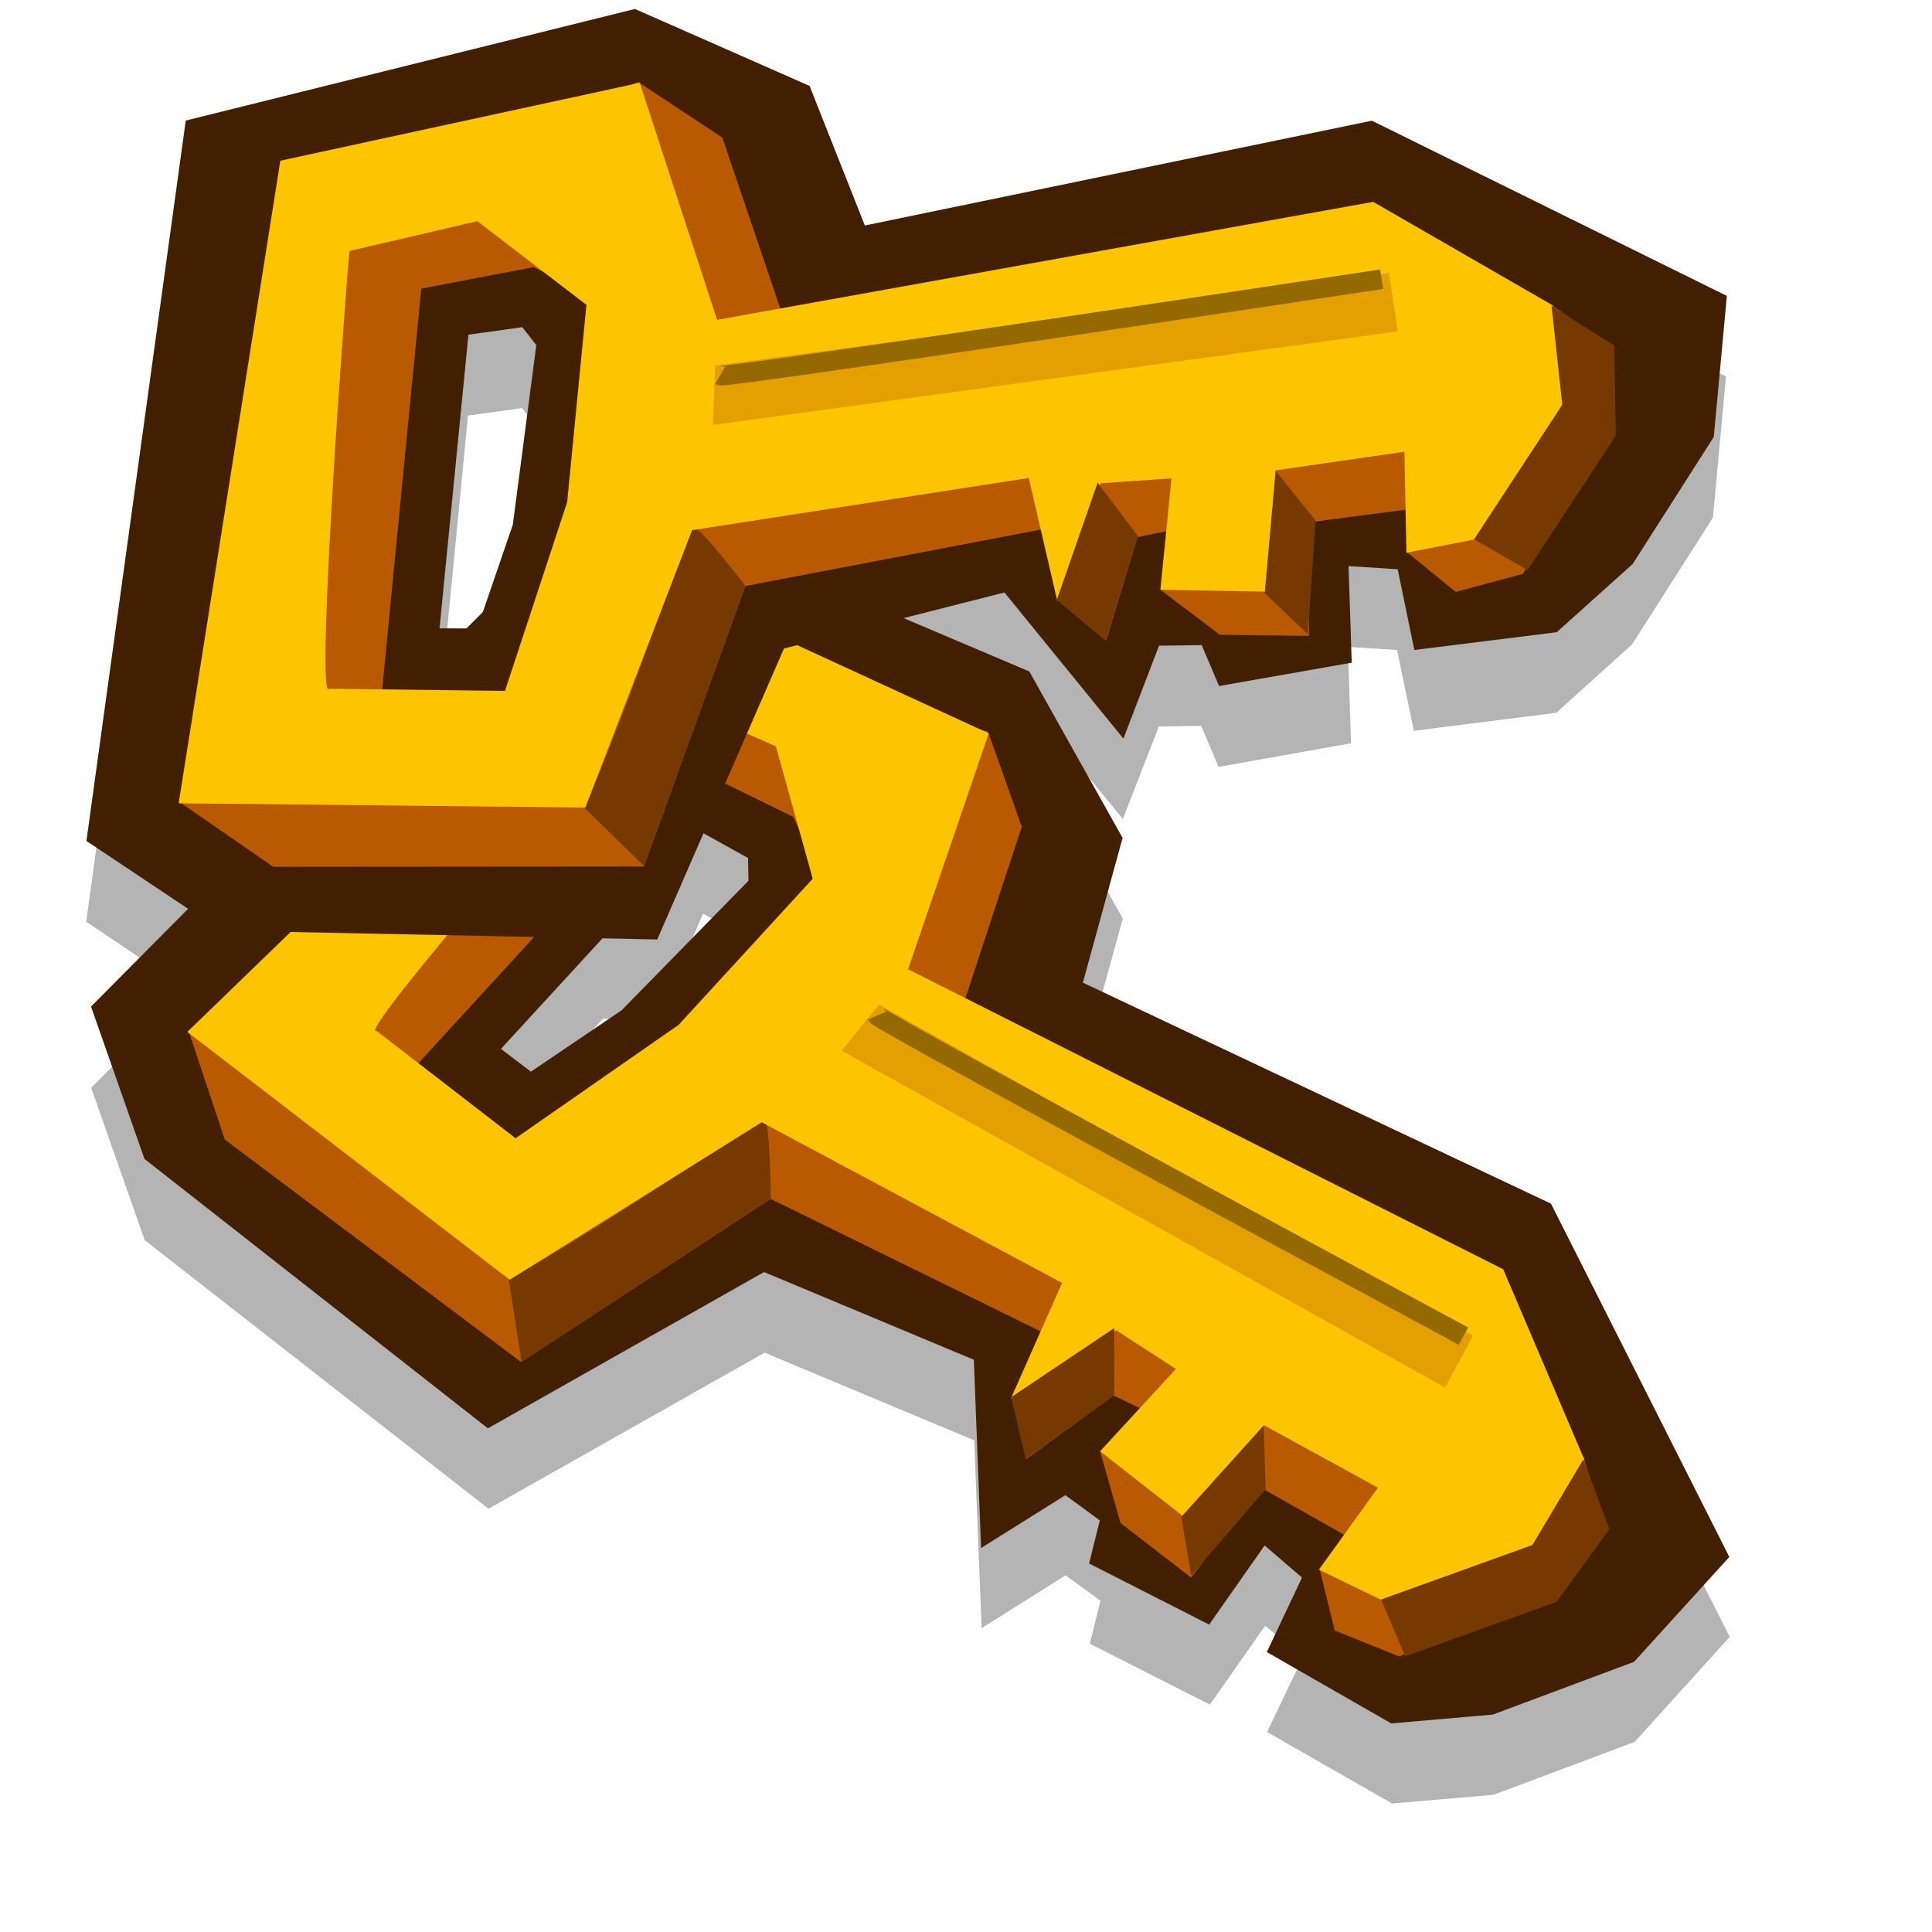 <?xml version="1.0" encoding="UTF-8" standalone="no"?>
<!-- Created with Sodipodi ("http://www.sodipodi.com/") -->
<svg
   xmlns:dc="http://purl.org/dc/elements/1.1/"
   xmlns:cc="http://creativecommons.org/ns#"
   xmlns:rdf="http://www.w3.org/1999/02/22-rdf-syntax-ns#"
   xmlns:svg="http://www.w3.org/2000/svg"
   xmlns="http://www.w3.org/2000/svg"
   xmlns:xlink="http://www.w3.org/1999/xlink"
   xmlns:sodipodi="http://sodipodi.sourceforge.net/DTD/sodipodi-0.dtd"
   xmlns:inkscape="http://www.inkscape.org/namespaces/inkscape"
   id="svg548"
   sodipodi:version="0.32"
   width="72pt"
   height="72pt"
   sodipodi:docbase="/home/tweenk/dev/GartoonRedux/scalable/stock/generic"
   sodipodi:docname="stock_keyring.svg"
   inkscape:version="0.45.1+0.46pre1"
   inkscape:output_extension="org.inkscape.output.svg.inkscape">
  <defs
     id="defs550">
    <inkscape:perspective
       sodipodi:type="inkscape:persp3d"
       inkscape:vp_x="-50 : 600 : 1"
       inkscape:vp_y="0 : 1000 : 0"
       inkscape:vp_z="700 : 600 : 1"
       inkscape:persp3d-origin="300 : 400 : 1"
       id="perspective24" />
    <linearGradient
       id="linearGradient618">
      <stop
         offset="0"
         style="stop-color:#7fa8e3;stop-opacity:0.741;"
         id="stop620" />
      <stop
         offset="1"
         style="stop-color:#ffffff;stop-opacity:0;"
         id="stop619" />
    </linearGradient>
    <linearGradient
       id="linearGradient614">
      <stop
         style="stop-color:#000;stop-opacity:1;"
         offset="0"
         id="stop615" />
      <stop
         style="stop-color:#fff;stop-opacity:1;"
         offset="1"
         id="stop616" />
    </linearGradient>
    <linearGradient
       xlink:href="#linearGradient618"
       id="linearGradient617"
       x1="1.005"
       y1="0.07"
       x2="-0.337"
       y2="1.336"
       gradientUnits="objectBoundingBox"
       spreadMethod="pad" />
  </defs>
  <sodipodi:namedview
     id="base"
     inkscape:zoom="3.197694"
     inkscape:cx="51.064639"
     inkscape:cy="55.482798"
     inkscape:window-width="795"
     inkscape:window-height="711"
     inkscape:window-x="0"
     inkscape:window-y="1"
     inkscape:current-layer="svg548"
     showgrid="false" />
  <path
     style="font-size:12px;fill:#000000;fill-opacity:0.294;fill-rule:evenodd;stroke-width:1pt"
     d="M 31.536,4.457 L 9.227,10.019 L 4.283,45.8 L 9.351,49.199 L 4.53,54.05 L 7.188,61.621 L 24.275,74.969 L 37.994,67.213 L 48.407,71.57 L 48.778,80.902 L 52.949,78.275 L 54.68,79.542 L 54.154,81.674 L 60.118,84.702 L 62.868,80.778 L 64.722,82.385 L 62.961,86.062 L 69.171,89.615 L 74.208,89.183 L 81.222,86.556 L 85.949,81.334 L 77.081,63.784 L 53.814,52.814 L 55.792,45.646 L 51.157,37.365 L 44.915,34.708 L 49.89,33.441 L 55.792,40.702 L 57.584,36.098 L 59.685,36.067 L 60.55,38.106 L 67.132,36.932 L 66.977,32.143 L 69.418,32.297 L 70.253,36.314 L 77.329,35.418 L 81.098,32.019 L 85.115,25.716 L 85.764,18.702 L 68.152,10.019 L 42.969,15.241 L 40.219,8.289 L 31.536,4.457 z M 25.943,20.278 L 26.623,21.174 L 25.48,30.104 L 23.997,34.46 L 23.224,35.233 L 21.834,35.233 L 23.255,20.649 L 25.943,20.278 z M 34.935,45.399 L 37.191,46.635 L 37.191,47.778 L 30.918,54.205 L 26.407,57.264 L 24.924,56.121 L 29.96,50.621 L 32.649,50.682 L 34.935,45.399 z"
     id="path2435" />
  <use
     x="0"
     y="0"
     xlink:href="#g2221"
     id="use2272"
     transform="matrix(0.799,0.601,-0.601,0.799,26.205,14.047)"
     width="90"
     height="90" />
  <g
     id="g2221"
     transform="matrix(0.494,-0.857,0.857,0.494,-18.034,36.266)">
    <path
       sodipodi:nodetypes="ccccccccccccccccccccccccccccccc"
       id="path651"
       d="M 40.281,8.594 L 6.438,22.344 L 5.906,30.438 L 16.469,49.656 L 32.312,47.875 L 40.281,56.062 L 36.906,64.906 L 41.844,64.125 L 42.938,65.969 L 42.938,65.969 L 41.594,67.75 L 45.938,72.938 L 50.062,70.375 L 51.156,72.594 L 48.062,75.344 L 52.406,81.094 L 57.281,82.688 L 64.844,83.031 L 71.312,80.062 L 70.031,60.219 L 52.75,40.781 L 57.438,34.875 L 56.406,25.344 L 40.281,8.594 z M 38.054,26.268 L 39.732,28.423 L 39.302,29.484 L 30.897,32.967 L 25.486,34.021 L 24.55,32.376 L 38.054,26.268 z"
       style="font-size:12px;fill:#421f00;fill-opacity:1;fill-rule:evenodd;stroke-width:1pt" />
    <path
       sodipodi:nodetypes="cccccccccccccccccccccccccccccsscccc"
       id="path552"
       d="M 39.031,16.062 L 10.469,25.375 L 10,31.125 L 19.312,47.25 L 34.062,44.625 L 44.625,56.875 L 41.531,58.281 L 40.75,61.688 L 46.031,60.469 L 48.5,63.25 L 44.312,62.781 L 43.844,66.5 L 46.031,70.406 L 51,67.594 L 54.562,72.25 L 52.133,72.578 L 51.625,75.688 L 54.094,78.156 L 60.625,78.469 L 66.219,75.844 L 66.531,72.562 L 45.094,41.375 L 53,32.375 L 53.312,27.312 L 39.031,16.062 z M 38.875,23.062 L 42.625,27.406 C 42.625,27.406 42.651,27.914 42.688,28.219 L 42.719,28.094 C 42.825,28.949 42.992,30.656 42.625,30.656 C 42.159,30.656 33.748,34.844 33.438,34.844 C 33.127,34.844 20.58,37.962 23.219,36.875 L 20.406,31.438 L 20.469,31.406 L 38.875,23.062 z"
       style="font-size:12px;fill:#b95900;fill-rule:evenodd;stroke-width:1pt" />
    <path
       sodipodi:nodetypes="cccsc"
       transform="matrix(0.743,0,0,0.743,5.664,11.865)"
       id="path553"
       d="M 19.836,41.975 L 18.398,47.627 L 38.234,44.078 C 38.234,44.078 40.508,38.635 39.881,38.843 C 39.255,39.052 19.836,42.602 19.836,41.975 z"
       style="font-size:12px;fill:#763900;fill-rule:evenodd;stroke-width:1pt" />
    <path
       sodipodi:nodetypes="ccccccccccccccccccccccccccc"
       id="path551"
       d="M 40.906,13.719 L 10.391,25.414 L 20.406,43.219 L 35.156,40.906 L 45.875,54.25 L 41.219,58.594 L 47.438,57.5 L 49.438,60.469 L 44.312,62.781 L 46.969,67.594 L 52.406,64.812 L 56.438,69.938 L 52.094,72.562 L 54.406,75.219 L 62.469,75.688 L 66.531,72.719 L 66.531,62.312 L 44.938,36.719 L 53.312,27.406 L 40.906,13.719 z M 38.719,19 L 43.219,23.812 L 42.312,30.656 L 33.242,34.766 L 23.466,36.797 L 19.156,29.094 C 17.914,28.939 38.564,19 38.719,19 z"
       style="font-size:12px;fill:#fcc500;fill-rule:evenodd;stroke-width:1pt" />
    <path
       sodipodi:nodetypes="ccccc"
       transform="matrix(0.743,0,0,0.743,5.664,11.865)"
       id="path554"
       d="M 47.916,62.806 L 47.186,67.033 L 54.391,65.415 L 56.168,61.235 L 47.916,62.806 z"
       style="font-size:12px;fill:#763900;fill-rule:evenodd;stroke-width:1pt" />
    <path
       transform="matrix(0.743,0,0,0.743,5.664,11.865)"
       sodipodi:nodetypes="ccccc"
       id="path555"
       d="M 55.333,74.757 L 54.389,78.675 L 61.304,75.282 L 62.877,71.259 L 55.333,74.757 z"
       style="font-size:12px;fill:#763900;fill-rule:evenodd;stroke-width:1pt" />
    <path
       transform="matrix(0.743,0,0,0.743,5.664,11.865)"
       sodipodi:nodetypes="ccccccc"
       id="path556"
       d="M 65.564,85.198 L 65.564,89.374 L 76.422,90 L 81.642,86.868 L 81.849,81.855 L 76.423,85.822 L 65.564,85.198 z"
       style="font-size:12px;fill:#763900;fill-rule:evenodd;stroke-width:1pt" />
    <path
       transform="matrix(0.743,0,0,0.743,5.664,11.865)"
       sodipodi:nodetypes="ccccc"
       id="path557"
       d="M 78.301,71.208 C 77.883,70.999 50.112,34.876 50.112,34.876 L 46.563,36.755 L 75.169,73.713 L 78.301,71.208 z"
       style="font-size:12px;fill:#e49f00;fill-rule:evenodd;stroke-width:1pt" />
    <path
       transform="matrix(0.743,0,0,0.743,5.664,11.865)"
       id="path558"
       d="M 49.695,35.503 C 49.695,35.92 77.674,70.999 77.674,70.999"
       style="font-size:12px;fill:none;fill-rule:evenodd;stroke:#946900;stroke-width:1pt" />
  </g>
</svg>
